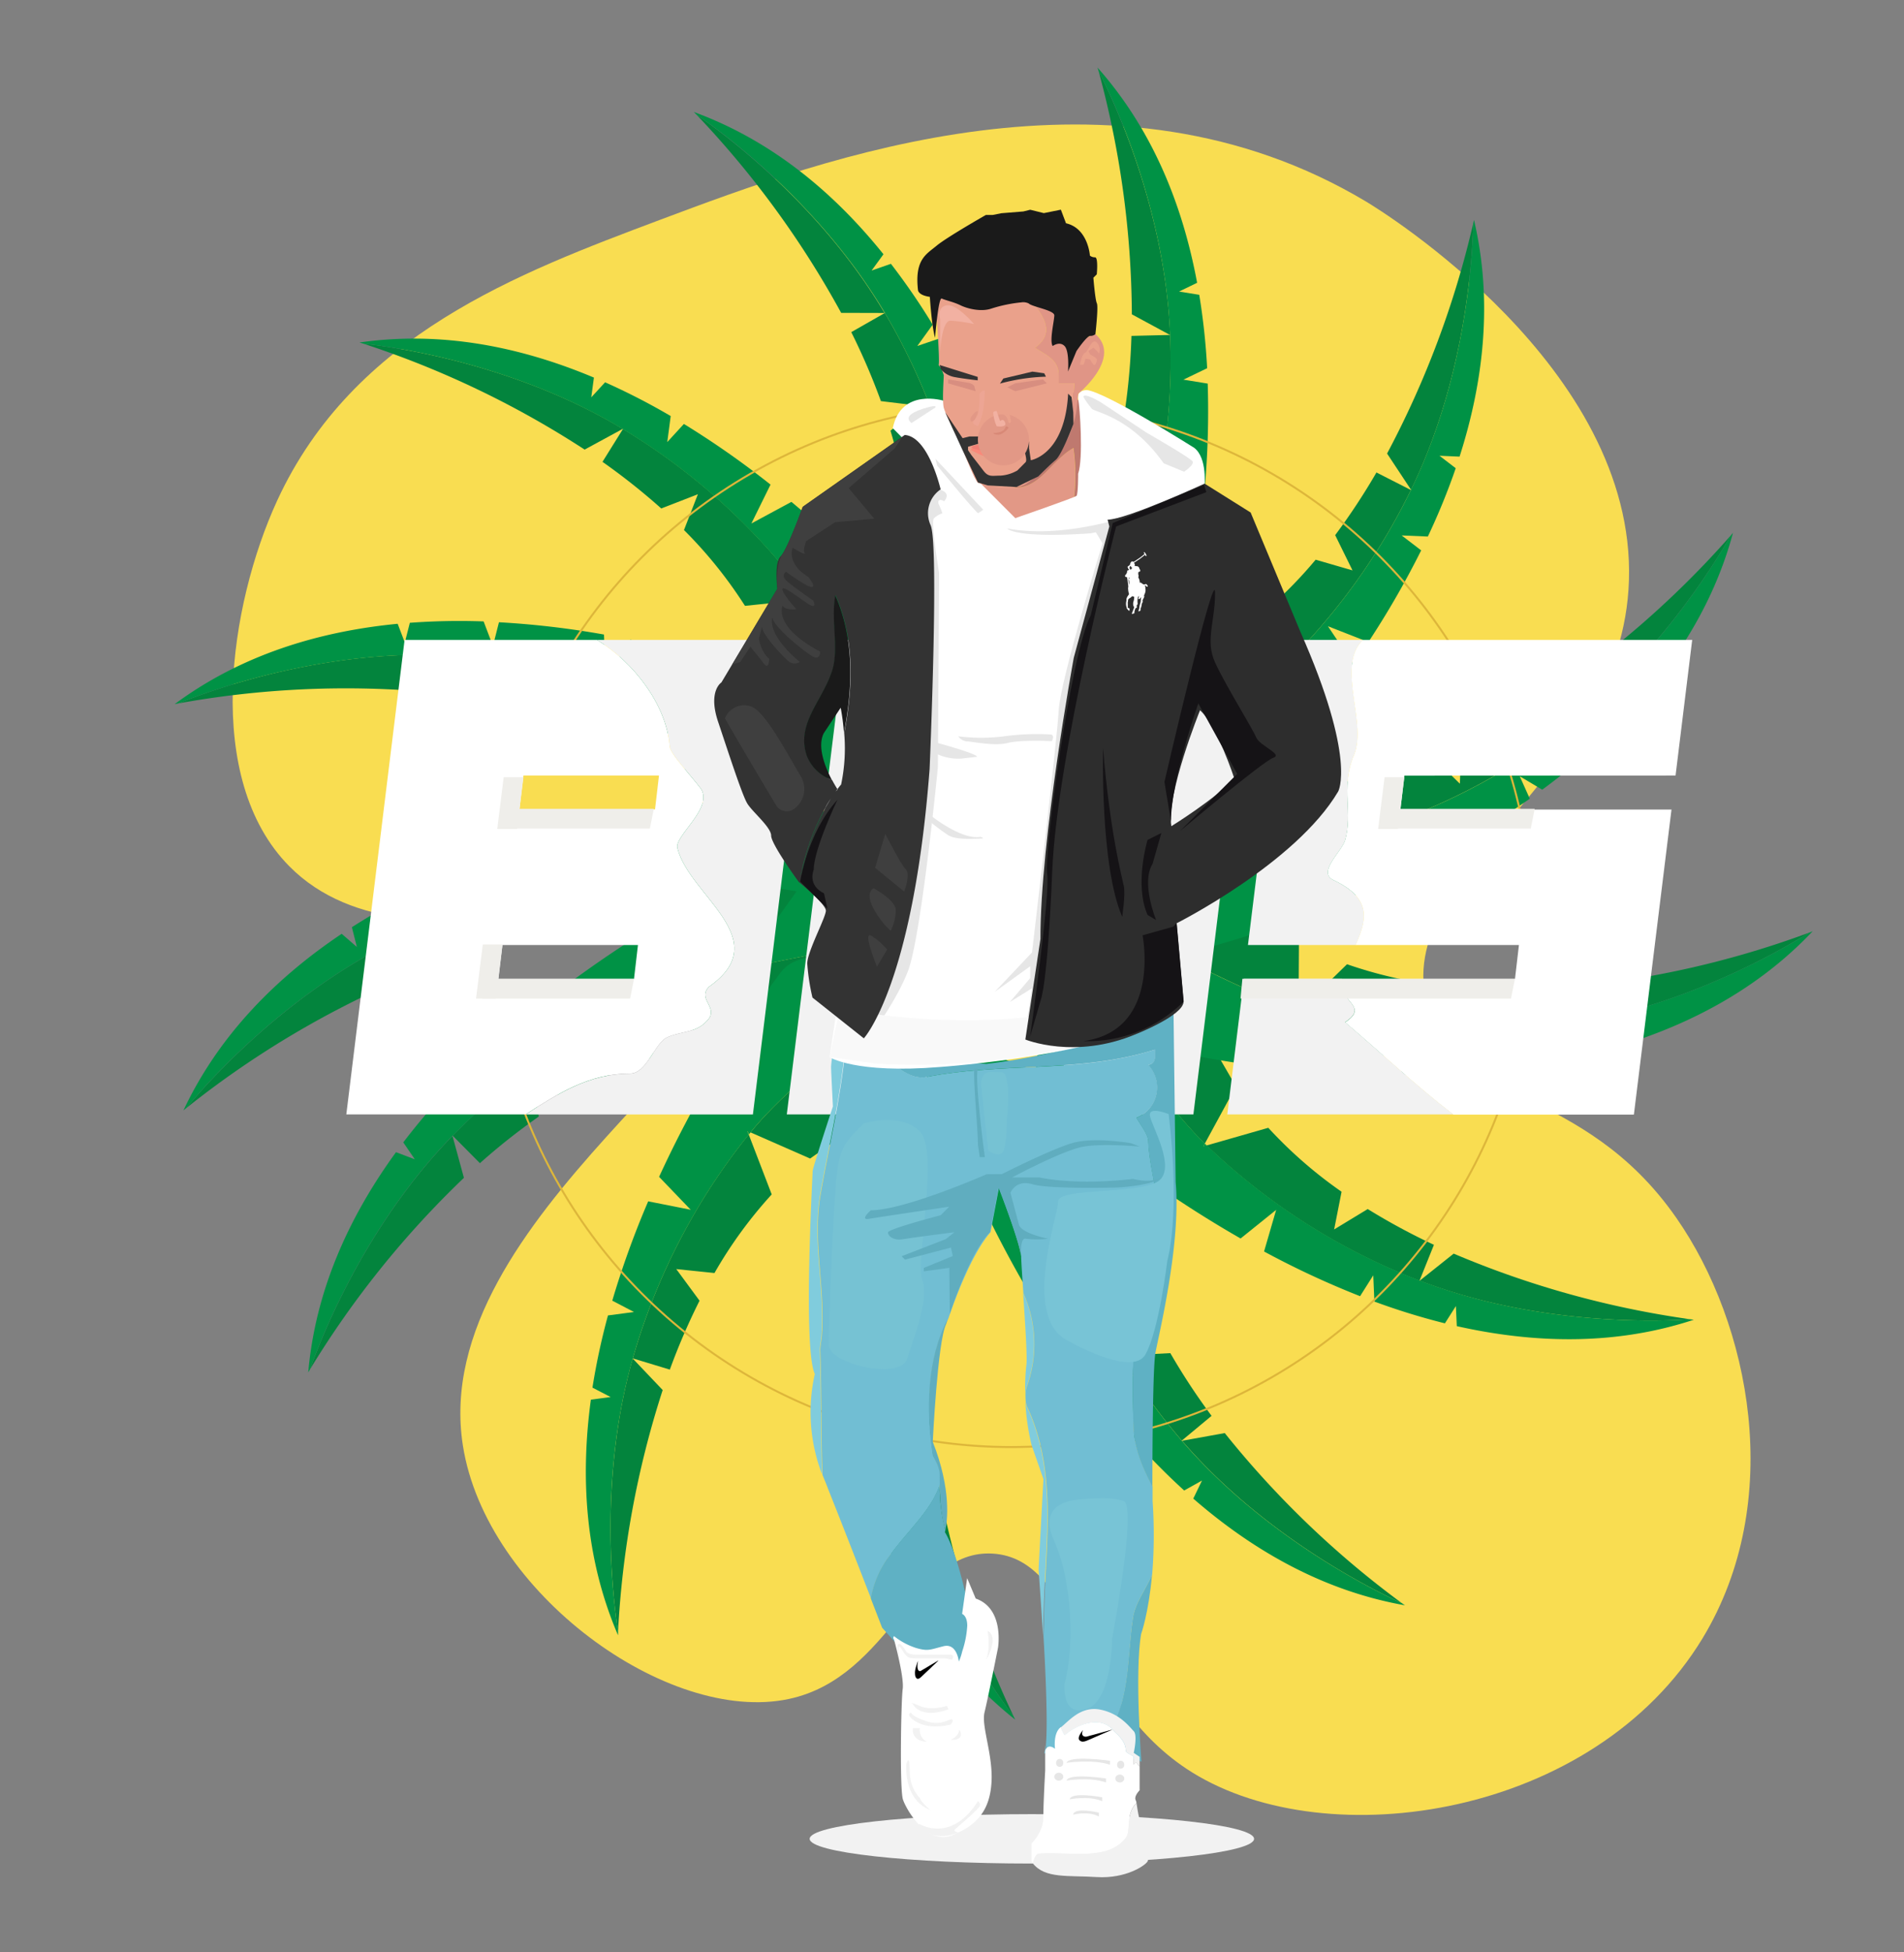 <svg xmlns="http://www.w3.org/2000/svg" viewBox="0 0 482 494"><rect x="0" y="0" width="482" height="494" fill="#808080" stroke="none"/><defs><style>.cls-1{fill:#f9dd51;}.cls-2{fill:#03843d;}.cls-3{fill:#009245;}.cls-4{fill:none;stroke:#ddb63a;stroke-miterlimit:10;stroke-width:0.5px;}.cls-5{fill:#f2f2f2;}.cls-6{fill:#fff;}.cls-7{fill:#efeeea;}.cls-8{fill:#71bed3;}.cls-9{fill:#80ccdd;}.cls-10{fill:#5fb1c4;}.cls-11{fill:#60adbf;}.cls-12{fill:#78c4d6;}.cls-13{fill:#76c2d3;}.cls-14{fill:#e6e6e6;}.cls-15{fill:#e29886;}.cls-16{fill:#bf796f;}.cls-17{fill:#f9f9f9;}.cls-18{fill:#333;}.cls-19{fill:#1a1a1a;}.cls-20{fill:#2d2d2d;}.cls-21{fill:#3f3f3f;}.cls-22{fill:#151316;}.cls-23{fill:#eaa18b;}.cls-24{fill:#e09586;}.cls-25{fill:#f9897a;}.cls-26{fill:#ef8075;}.cls-27{fill:#f2b1a2;}.cls-28{fill:#eda594;}.cls-29{fill:#d88977;}.cls-30{fill:#d88e80;}</style></defs><title>myself</title><g id="yellow"><path class="cls-1" d="M70.16,126.69c19.37-42,61-57.58,97.11-71.13C208.79,40,281.71,12.68,345.81,51c3.93,2.35,68.26,41.9,66.56,95.87-1.6,50.9-60.61,73.07-51,107.85,6.95,25.06,39.14,19.21,63,53.47C443.06,335,452.06,379.8,431,414.58c-27.43,45.2-94.7,55.34-129.2,33.93-28.69-17.81-29.28-54.09-50.49-55.37-20.19-1.23-25.58,31.26-51.64,36.79-30.58,6.49-76.62-26.9-82.48-64.08C108,307.78,199.8,259.27,186.64,235.36c-11.5-20.87-81.47,16.12-113.4-16.15C51.34,197.09,58,153.14,70.16,126.69Z"/></g><g id="struiken"><path class="cls-2" d="M167.29,251.45l-2.07,16.12A112.14,112.14,0,0,0,143,278.2l-8-5.49,1.38,9.85a162.68,162.68,0,0,0-14.89,11.78l-6.9-6.95A161.66,161.66,0,0,1,167.29,251.45Z"/><path class="cls-2" d="M117.44,298.05A238.17,238.17,0,0,0,78.49,346.5c2.76-7.8,13.84-36.26,36.06-59.06Z"/><path class="cls-2" d="M199.24,261.65l-21.16,2.54-10.16-13c9.91-4.17,24.13-7,36.77-9.44Z"/><path class="cls-3" d="M78.49,346.5l-.46.8c1.83-20.92,10.45-39.57,22.22-55.74l4.76,1.8-2.92-4.28a172.23,172.23,0,0,1,12.12-14.21l6.21,2.35-3.5-5.15a225,225,0,0,1,20-17.84l8.47,7-3.09-11.13a285.1,285.1,0,0,1,52-31.1c8-3,15,5.9,15,5.9l-4.61,16.87c-12.64,2.44-26.86,5.27-36.77,9.44l-.51-.65-.12.91a161.66,161.66,0,0,0-52.69,35.94l-.09-.08,0,.13C92.33,310.24,81.25,338.7,78.49,346.5Z"/><path class="cls-3" d="M114.51,287.31l.09.08,0,.05Z"/><path class="cls-3" d="M167.92,251.19l-.63.26.12-.91Z"/><path class="cls-2" d="M189.54,287.08l5.82,15.17a111.32,111.32,0,0,0-14.49,19.89l-9.67-1,5.89,8a164.32,164.32,0,0,0-7.52,17.44l-9.37-2.84A161.43,161.43,0,0,1,189.54,287.08Z"/><path class="cls-2" d="M167.76,351.75a237.93,237.93,0,0,0-11.3,61.13c-1.27-8.17-5-38.49,3.72-69.1Z"/><path class="cls-2" d="M222.5,280.9l-17.42,12.27L190,286.55c6.74-8.37,17.92-17.61,27.88-25.75Z"/><path class="cls-3" d="M156.46,412.88c0,.6,0,.93,0,.93-8.31-19.29-9.57-39.8-6.88-59.62l5-.67-4.6-2.38a171.42,171.42,0,0,1,3.93-18.27l6.58-.87L155,329.13A226.32,226.32,0,0,1,164.09,304l10.76,2.13-8-8.33a285.14,285.14,0,0,1,31.05-52.07c5.64-6.4,16-1.93,16-1.93l3.94,17.05c-10,8.14-21.14,17.38-27.88,25.75l-.76-.33.33.86a161.43,161.43,0,0,0-29.34,56.64l-.11,0,.09.09C151.44,374.39,155.19,404.71,156.46,412.88Z"/><path class="cls-3" d="M160.09,343.69l.11,0,0,.06Z"/><path class="cls-3" d="M190,286.55l-.43.53-.33-.86Z"/><path class="cls-2" d="M268,308.9l15.87,3.47a112.43,112.43,0,0,0,8.65,23.05l-6.18,7.5,9.93-.51a164,164,0,0,0,10.44,15.87l-7.53,6.26A161.64,161.64,0,0,1,268,308.9Z"/><path class="cls-2" d="M310.05,362.64a238.19,238.19,0,0,0,44.85,43.05c-7.52-3.43-34.9-17-55.66-41.1Z"/><path class="cls-2" d="M281,278l.68,21.3-13.84,9c-3.29-10.24-4.86-24.66-6.18-37.46Z"/><path class="cls-3" d="M354.9,405.69l.76.53c-20.68-3.66-38.5-13.88-53.58-27l2.21-4.57-4.51,2.52a167.89,167.89,0,0,1-13.1-13.32l2.89-6-5.44,3a221,221,0,0,1-16-21.45l7.68-7.82-11.35,2.1A285.21,285.21,0,0,1,238,279.15c-2.24-8.24,7.2-14.44,7.2-14.44l16.4,6.08c1.32,12.8,2.89,27.22,6.18,37.46l-.7.45.9.2a161.64,161.64,0,0,0,31.18,55.64l-.09.07.14,0C320,388.73,347.38,402.26,354.9,405.69Z"/><path class="cls-3" d="M299.1,364.61l.09-.07.05,0Z"/><path class="cls-3" d="M267.81,308.25c.07.21.13.43.2.65l-.9-.2Z"/><path class="cls-2" d="M305.45,289.86l15.62-4.47a111.86,111.86,0,0,0,18.55,16.18l-1.88,9.54,8.5-5.16A165.26,165.26,0,0,0,363,315l-3.65,9.08A161.66,161.66,0,0,1,305.45,289.86Z"/><path class="cls-2" d="M368,317.23a237.4,237.4,0,0,0,59.9,16.61c-8.24.56-38.77,1.63-68.5-9.76Z"/><path class="cls-2" d="M302.19,256.48l10.69,18.43L305,289.39c-7.75-7.46-16-19.4-23.21-30Z"/><path class="cls-3" d="M427.86,333.84l.93.12c-19.94,6.58-40.48,6-60,1.62l-.23-5.08-2.78,4.37a171.53,171.53,0,0,1-17.85-5.51l-.29-6.64L344.31,328A222.05,222.05,0,0,1,320,316.69l3.06-10.53-9,7.24A285.19,285.19,0,0,1,265,277.9c-5.89-6.19-.52-16.12-.52-16.12l17.33-2.43c7.23,10.64,15.46,22.58,23.21,30l-.4.72.88-.25a161.66,161.66,0,0,0,53.85,34.19l0,.11.1-.08C389.09,335.47,419.62,334.4,427.86,333.84Z"/><path class="cls-3" d="M359.26,324.16l0-.11.06,0Z"/><path class="cls-3" d="M305,289.39l.48.47-.88.25Z"/><path class="cls-2" d="M329.38,255.34,341,244a111.66,111.66,0,0,0,24,5.44l2.88,9.29,5-8.58a162.59,162.59,0,0,0,19,0l1.09,9.73A161.4,161.4,0,0,1,329.38,255.34Z"/><path class="cls-2" d="M397.39,249.78A237.52,237.52,0,0,0,458,236c-7,4.4-33.36,19.83-64.93,23.9Z"/><path class="cls-2" d="M310.67,227.51l18.16,11.15-.1,16.49c-10.36-2.88-23.27-9.49-34.69-15.43Z"/><path class="cls-3" d="M458,236l.87-.34c-14.43,15.26-32.77,24.53-52,29.9l-2.6-4.37-.38,5.17A171.34,171.34,0,0,1,385.53,270l-3.41-5.7-.45,6.21A223.08,223.08,0,0,1,354.94,272l-2.3-10.72L348.15,272a285,285,0,0,1-60.1-7.93c-8.11-2.65-8.1-13.95-8.1-13.95L294,239.72c11.42,5.94,24.33,12.55,34.69,15.43V256l.66-.64A161.4,161.4,0,0,0,393,259.89l0,.12.05-.13C424.64,255.81,451,240.38,458,236Z"/><path class="cls-3" d="M393,260l0-.12h.07Z"/><path class="cls-3" d="M328.73,255.15l.65.19-.66.64Z"/><path class="cls-2" d="M334.07,213.6l4.85-15.5a112.63,112.63,0,0,0,23.72-6.59l6.93,6.81.36-9.94a162.8,162.8,0,0,0,16.73-9l5.57,8A161.22,161.22,0,0,1,334.07,213.6Z"/><path class="cls-2" d="M391.29,176.44a237.72,237.72,0,0,0,46.82-40.9c-4.07,7.19-20,33.28-45.82,51.84Z"/><path class="cls-2" d="M304.39,198l21.28,1.19,7.73,14.58c-10.48,2.37-25,2.68-37.85,2.87Z"/><path class="cls-3" d="M438.11,135.54l.6-.71c-5.46,20.27-17.21,37.13-31.62,51l-4.37-2.6,2.12,4.72a170.85,170.85,0,0,1-14.42,11.88l-5.7-3.4,2.55,5.68a224.8,224.8,0,0,1-22.78,14.07l-7.11-8.35,1.1,11.5a285.56,285.56,0,0,1-56.67,21.53c-8.41,1.51-13.75-8.44-13.75-8.44l7.49-15.8c12.87-.19,27.37-.5,37.85-2.87l.39.73.28-.88a161.22,161.22,0,0,0,58.16-26.18l.07.1v-.14C418.15,168.82,434,142.73,438.11,135.54Z"/><path class="cls-3" d="M392.3,187.52l-.07-.1.06,0Z"/><path class="cls-3" d="M333.4,213.75l.67-.15-.28.88Z"/><path class="cls-2" d="M318.39,174.63l-3.08-15.94a112.43,112.43,0,0,0,17.75-17.06l9.33,2.71L338,135.42a166,166,0,0,0,10.45-15.86l8.72,4.44A161.29,161.29,0,0,1,318.39,174.63Z"/><path class="cls-2" d="M351.14,114.77a238,238,0,0,0,21.8-58.21c-.17,8.26-1.78,38.76-15.74,67.37Z"/><path class="cls-2" d="M284.85,175l19.3-9,13.73,9.16c-8.11,7.07-20.72,14.21-32,20.49Z"/><path class="cls-3" d="M372.94,56.56l.2-.91c4.81,20.44,2.46,40.85-3.65,59.9l-5.08-.22,4.11,3.15a168.75,168.75,0,0,1-7.06,17.29l-6.63-.28,4.94,3.78a223.55,223.55,0,0,1-13.37,23.2l-10.23-4,6.43,9.59a285.45,285.45,0,0,1-39.67,45.84c-6.69,5.32-16.11-.9-16.11-.9l-.9-17.46c11.24-6.28,23.85-13.42,32-20.49l.69.46-.18-.91A161.29,161.29,0,0,0,357.17,124l.11,0-.08-.12C371.16,95.32,372.77,64.82,372.94,56.56Z"/><path class="cls-3" d="M357.28,124.05l-.11,0,0-.07Z"/><path class="cls-3" d="M317.88,175.08l.51-.45.18.91Z"/><path class="cls-2" d="M286.1,147.77l-10.28-12.58a111.75,111.75,0,0,0,7.54-23.43l9.5-2.05-8.1-5.77A163.22,163.22,0,0,0,286.43,85l9.79-.24A161.36,161.36,0,0,1,286.1,147.77Z"/><path class="cls-2" d="M286.53,79.54A238.4,238.4,0,0,0,278.11,18c3.76,7.35,16.82,35,18.11,66.78Z"/><path class="cls-2" d="M256.74,164l12.69-17.11,16.43,1.55c-3.78,10.06-11.5,22.34-18.41,33.19Z"/><path class="cls-3" d="M278.11,18c-.17-.58-.27-.9-.27-.9,13.93,15.72,21.56,34.8,25.21,54.46l-4.57,2.22,5.11.82a169.78,169.78,0,0,1,2,18.58l-6,2.89,6.14,1a222.31,222.31,0,0,1-.77,26.76l-10.88,1.36,10.21,5.4a285.3,285.3,0,0,1-13.18,59.17c-3.35,7.86-14.6,6.85-14.6,6.85l-9.08-15c6.91-10.85,14.63-23.13,18.41-33.19l.83.07-.59-.71a161.36,161.36,0,0,0,10.12-63h.12l-.12-.06C294.93,52.92,281.87,25.3,278.11,18Z"/><path class="cls-3" d="M296.34,84.79h-.12v-.06Z"/><path class="cls-3" d="M285.86,148.41c.08-.22.17-.43.24-.64l.59.71Z"/><path class="cls-2" d="M244.94,139.44l-15-6.19A112,112,0,0,0,225.43,109l7.4-6.31L223,101.5a165.1,165.1,0,0,0-7.5-17.45L224,79.2A161.53,161.53,0,0,1,244.94,139.44Z"/><path class="cls-2" d="M212.94,79.17A238,238,0,0,0,176.3,29c6.81,4.69,31.41,22.8,47.63,50.2Z"/><path class="cls-2" d="M226.77,167.63l3.06-21.09L245,140.11c1.45,10.66.48,25.13-.46,38Z"/><path class="cls-3" d="M176.3,29l-.65-.66c19.72,7.22,35.48,20.4,48,36l-3,4.12,4.89-1.7a170.79,170.79,0,0,1,10.57,15.4l-3.89,5.39,5.88-2a223.07,223.07,0,0,1,12,23.93l-8.93,6.36,11.54-.09A285.19,285.19,0,0,1,269.26,174c.77,8.5-9.61,13-9.61,13l-15.09-8.86c.94-12.83,1.91-27.3.46-38l.77-.32-.85-.35A161.53,161.53,0,0,0,224,79.2l.1-.06h-.13C207.71,51.75,183.11,33.64,176.3,29Z"/><path class="cls-3" d="M224.06,79.14l-.1.06,0,0Z"/><path class="cls-3" d="M245,140.11c0-.22-.05-.45-.08-.67l.85.35Z"/><path class="cls-2" d="M204.74,151.64l-16.15,1.67a112.07,112.07,0,0,0-15.44-19.18l3.52-9.06-9.27,3.6a164.08,164.08,0,0,0-14.88-11.8l5.18-8.31A161.4,161.4,0,0,1,204.74,151.64Z"/><path class="cls-2" d="M148,113.77A237.66,237.66,0,0,0,91.91,86.94c8.21.9,38.46,5.17,65.74,21.59Z"/><path class="cls-2" d="M202.13,185.08l-7.31-20,10.32-12.87c6.33,8.69,12.34,21.89,17.61,33.63Z"/><path class="cls-3" d="M91.91,86.94,91,86.67c20.78-3,40.91,1.12,59.35,8.88l-.67,5,3.5-3.81a168.75,168.75,0,0,1,16.61,8.54l-.87,6.59,4.21-4.59a223.06,223.06,0,0,1,21.93,15.35l-4.85,9.84L200.35,127a285.89,285.89,0,0,1,42.19,43.54c4.71,7.12-2.31,16-2.31,16l-17.48-.64c-5.27-11.74-11.28-24.94-17.61-33.63l.52-.65-.92.1a161.4,161.4,0,0,0-47-43.08l.06-.1-.11.07C130.37,92.11,100.12,87.84,91.91,86.94Z"/><path class="cls-3" d="M157.76,108.46l-.06.1,0,0Z"/><path class="cls-3" d="M205.14,152.19c-.13-.18-.26-.37-.4-.55l.92-.1Z"/><path class="cls-2" d="M175.15,181.45l-13.43,9.13A112.24,112.24,0,0,0,139,181l-1.21-9.64-6.45,7.56a163.09,163.09,0,0,0-18.7-3.32l.62-9.78A161.48,161.48,0,0,1,175.15,181.45Z"/><path class="cls-2" d="M107.22,175a237.9,237.9,0,0,0-62.09,3c7.65-3.1,36.31-13.69,68.11-12.18Z"/><path class="cls-2" d="M188.71,212.12,172.78,198l3-16.23c9.7,4.65,21.25,13.42,31.46,21.26Z"/><path class="cls-3" d="M45.13,178l-.92.19c16.88-12.5,36.55-18.42,56.46-20.34l1.81,4.75,1.27-5a171.5,171.5,0,0,1,18.68-.35l2.36,6.21,1.52-6a221.87,221.87,0,0,1,26.59,3.11l.4,11,6.28-9.69a285.64,285.64,0,0,1,57.78,18.31c7.53,4,5.55,15.15,5.55,15.15L207.22,203c-10.21-7.84-21.76-16.61-31.46-21.26l.15-.81-.76.52a161.48,161.48,0,0,0-61.85-15.61v-.11l-.07.11C81.44,164.33,52.78,174.92,45.13,178Z"/><path class="cls-3" d="M113.31,165.73v.11h-.06Z"/><path class="cls-3" d="M175.76,181.74l-.61-.29.76-.52Z"/><path class="cls-2" d="M163.24,221.72l-7.48,14.42a111.76,111.76,0,0,0-24.51,2.35l-5.64-7.92-2.09,9.72a162.07,162.07,0,0,0-18,5.94l-4.08-8.9A161.61,161.61,0,0,1,163.24,221.72Z"/><path class="cls-2" d="M100.4,248.31A237.56,237.56,0,0,0,47.16,280.4c5.27-6.37,25.47-29.28,54.18-43Z"/><path class="cls-2" d="M189.73,242.29,169,237.4l-5.07-15.7c10.74-.51,25.07,1.72,37.77,3.78Z"/><path class="cls-3" d="M47.16,280.4l-.72.59c8.93-19,23.44-33.55,40.06-44.69l3.84,3.33-1.26-5a169.54,169.54,0,0,1,16.27-9.17l5,4.34-1.52-6a222.11,222.11,0,0,1,24.89-9.87l5.54,9.46.93-11.51a285.21,285.21,0,0,1,59.56-11.3c8.54,0,12.07,10.71,12.07,10.71l-10.15,14.25c-12.7-2.06-27-4.29-37.77-3.78l-.25-.79-.43.81a161.61,161.61,0,0,0-61.84,15.61l-.05-.1v.13C72.63,251.12,52.43,274,47.16,280.4Z"/><path class="cls-3" d="M101.35,237.23l.05.1-.06,0Z"/><path class="cls-3" d="M163.92,221.7l-.68,0,.43-.81Z"/><path class="cls-2" d="M226,307.89l12.32,10.58a112.68,112.68,0,0,0-3.32,24.4l-9,3.67,9,4.26a162.62,162.62,0,0,0,1.66,18.92l-9.6,1.94A161.46,161.46,0,0,1,226,307.89Z"/><path class="cls-2" d="M237.53,375.15a238,238,0,0,0,19.06,59.17c-5-6.59-22.68-31.5-29.5-62.59Z"/><path class="cls-2" d="M252.11,286.8l-9.51,19.08-16.45,1.34c2-10.57,7.42-24,12.33-35.9Z"/><path class="cls-3" d="M256.59,434.32c.26.54.41.83.41.83-16.46-13-27.3-30.49-34.34-49.21l4.12-3-5.18.09a172.7,172.7,0,0,1-5.21-17.94l5.38-3.9-6.22.1a222,222,0,0,1-3.92-26.48l10.47-3.24-11-3.54a285.43,285.43,0,0,1,2.63-60.56c1.93-8.32,13.19-9.3,13.19-9.3l11.55,13.14c-4.91,11.89-10.37,25.33-12.33,35.9l-.83.07.7.6a161.46,161.46,0,0,0,1,63.77l-.11,0,.13,0C233.91,402.82,251.59,427.73,256.59,434.32Z"/><path class="cls-3" d="M227,371.69l.11,0,0,.07Z"/><path class="cls-3" d="M226.15,307.22c0,.22-.09.45-.13.67l-.7-.6Z"/><circle class="cls-4" cx="256.01" cy="234.18" r="132"/></g><g id="letters"><path class="cls-5" d="M205.35,161.93H151.1c9.35,5.61,17.62,16.49,18.41,26.75,0,2,5,7,8,11,3,5-7,12-6,15,3,12,25,23,8,35-3,3,2,5,0,8-3,4-7,3-11,5-3,2-5,9-9,9-10.45,0-18.34,5.12-26.45,10.34H190.6Z"/><path class="cls-6" d="M168.51,262.68c4-2,8-1,11-5,2-3-3-5,0-8,17-12-5-23-8-35-1-3,9-10,6-15-3-4-8-9-8-11-.79-10.26-9.06-21.14-18.41-26.75H102.42L87.67,282h45.39c8.11-5.22,16-10.34,26.45-10.34C163.51,271.68,165.51,264.68,168.51,262.68Zm-36-66.43h34.31l-1,8.57H131.5Zm-5.32,42.89h34.31l-1,8.57H126.18Z"/><path class="cls-5" d="M213.93,161.93H316.87L302.11,282H267.8L271,256.29H236.66L233.49,282H199.18ZM244,196.25,240.87,222h34.31l3.17-25.73Z"/><path class="cls-5" d="M337.51,222.68c-4-2,2-7,3-10,2-7-1-13,2-21,4.08-8.14-4.46-22.92,2.51-29.75H325.44l-9.52,77.21h27.26C345.94,233,347.56,227.37,337.51,222.68Z"/><path class="cls-6" d="M424.17,196.25l4.21-34.32H345c-7,6.83,1.57,21.61-2.51,29.75-3,8,0,14-2,21-1,3-7,8-3,10,10.05,4.69,8.43,10.28,5.67,16.46h41.36l-1,8.57H339.74c-.09.33-.16.65-.23,1,0,5,7,6,1,10,9.16,7.76,17.83,16,27.4,23.34h45.71l9.52-77.2H354.52l1-8.57Z"/><path class="cls-5" d="M339.51,248.68c.07-.32.14-.64.23-1H314.89L310.69,282h57.22c-9.57-7.34-18.24-15.58-27.4-23.34C346.51,254.68,339.51,253.68,339.51,248.68Z"/><polygon class="cls-7" points="120.51 252.68 125.51 252.68 127.22 238.99 122.22 238.99 120.51 252.68"/><polygon class="cls-7" points="127.51 196.68 125.88 209.76 130.88 209.76 132.51 196.68 127.51 196.68"/><polyline class="cls-7" points="123.51 247.68 160.51 247.68 159.51 252.68 122.04 252.68 123.51 247.68"/><polyline class="cls-7" points="129.51 204.68 165.51 204.68 164.51 209.68 128.04 209.68 129.51 204.68"/><polygon class="cls-7" points="350.51 196.68 348.88 209.76 353.88 209.76 355.51 196.68 350.51 196.68"/><polyline class="cls-7" points="352.51 204.68 388.51 204.68 387.51 209.68 351.04 209.68 352.51 204.68"/><polygon class="cls-7" points="314.51 247.68 314.04 252.68 382.51 252.68 383.51 247.68 314.51 247.68"/></g><g id="men"><ellipse class="cls-5" cx="261.22" cy="465.32" rx="56.25" ry="6.25"/><path class="cls-8" d="M247.86,269.46l-1.2.14Z"/><path class="cls-8" d="M248.9,269.33l-.46.06Z"/><path class="cls-8" d="M249.63,269.24l-.4.05Z"/><path class="cls-8" d="M264.35,443.69h.57c-.09-.72-.18-1.43-.25-2.14A14.17,14.17,0,0,1,264.35,443.69Z"/><path class="cls-8" d="M245.64,269.73l-1.37.16Z"/><path class="cls-8" d="M249.63,269.24l-.4.05Z"/><path class="cls-8" d="M249.7,269.23h0Z"/><path class="cls-9" d="M259,327.18c.49,7.22,1.1,16.32.83,18.22a52.57,52.57,0,0,0-.29,7.49,6.9,6.9,0,0,1,.31-1.88A31.52,31.52,0,0,0,259,327.18Z"/><path class="cls-9" d="M259.82,355.75a6.24,6.24,0,0,1-.26-1.18,60.37,60.37,0,0,0,1.58,11.09l3,8.62-1.23,22.85s.59,7.68,1.12,16.85q.1-3.48.2-6.93C264.65,390.23,267.62,372.11,259.82,355.75Z"/><path class="cls-8" d="M241.18,270.27l-1.37.16Z"/><path class="cls-10" d="M281.58,436.75c-2.08,3.56-5.58,5.7-9.62,7.06,6.42.19,14.89.69,17,2,0,0-1.78-22.42-.08-32.34,0,0,1.88-5.13,2.76-15-1.74,4.07-4.52,7.42-4.93,11.56C285.41,419.07,285.87,429,281.58,436.75Z"/><path class="cls-8" d="M291.78,379.82v-3.67c-2.51-4.73-4.55-9.57-4.79-14.86-.46-14.66-.5-29.32,5.07-43.56,3.86-8.63-.91-19-1.36-28.88,0-1.73-1.74-3.88-3-6a8.26,8.26,0,0,0,3-13.38c2.15-.43,1.72-2.16,1.71-3.88-18.95,6.08-38.36,3.11-58.19,7-3.79.43-7.18-2.44-10.15-5.38l-10.15-.79c-1.28,12.42-4.24,24.42-6.35,36.85-1.7,11.64,1.35,22.85.51,34.49,0,.86-.42,2.59-.42,3.88.37,10.66.2,21.05.56,31.6.47,1.15,1,2.4,1.49,3.73,3.4,8.52,7.9,20.09,10.79,27.53a24.7,24.7,0,0,1,5-11.16c4.36-6.07,10.29-11.09,12.47-17.71,0-1,0-2,0-3v.43c0-1.72-1.3-3.88-1.73-4.74-1.76-11.39-1.58-24.45,3.87-34.75,1.44-4.24,5.75-16.14,10.64-21.76l2.13-11.22s5.64,14.65,5.65,17.66c0,1.12.25,4.71.53,8.94a31.52,31.52,0,0,1,.85,23.83,6.9,6.9,0,0,0-.31,1.88q0,.81.06,1.68a6.24,6.24,0,0,0,.26,1.18c7.8,16.36,4.83,34.48,4.44,51.3q-.09,3.45-.2,6.93c.59,10.13,1.09,22.1.61,27.58.07.71.16,1.42.25,2.14,1.13,0,3.83,0,7,.11,4-1.36,7.54-3.5,9.62-7.06,4.29-7.77,3.83-17.68,5.1-26.74.41-4.14,3.19-7.49,4.93-11.56A124.54,124.54,0,0,0,291.78,379.82Z"/><path class="cls-10" d="M220.45,404.51l2.86,7.38,3.46,3.87s21.59,15.9,18.95-6.51c0,0-.35-1.83-.94-4.45-1.17-5.15-3.29-13.39-5.58-17.09,0,0,.05-.19.13-.54a41.77,41.77,0,0,1-1.44-11.53c-2.18,6.62-8.11,11.64-12.47,17.71A24.7,24.7,0,0,0,220.45,404.51Z"/><path class="cls-10" d="M297.62,299.18l-.54-43.12s-19.35,9.78-47.38,13.17h-.07l-.4.05-.33,0-.46.06-.58.07-1.2.14-1,.13-1.37.16-2.37.29h-.05l-.67.08-1.37.16-.2,0h0l-.57.07-.87.1-.47.06-.22,0-.21,0h0l.21,0,.22,0,.47-.06.87-.1.57-.07h0l.2,0,1.37-.16.67-.08h.05l2.37-.29,1.37-.16,1-.13,1.2-.14.58-.07.46-.06.33,0,.4-.05h.07l-25.68-2c3,2.94,6.36,5.81,10.15,5.38,19.83-3.93,39.24-1,58.19-7,0,1.72.44,3.45-1.71,3.88a8.26,8.26,0,0,1-3,13.38c1.3,2.15,3,4.3,3,6,.45,9.91,5.22,20.25,1.36,28.88-5.57,14.24-5.53,28.9-5.07,43.56.24,5.29,2.28,10.13,4.79,14.86,0-8.69.1-30.08.77-33.85C293.4,337.56,299,314.69,297.62,299.18Z"/><path class="cls-11" d="M237.87,373.05v-.43c0,4.76,0,9.89,1.46,14.55.44-2.07,1.62-10.14-3.2-22.31,0,0,1.23-25.44,3.37-29.76,0,0,.18-.57.51-1.54-5.45,10.3-5.63,23.36-3.87,34.75C236.57,369.17,237.87,371.33,237.87,373.05Z"/><path class="cls-8" d="M239.61,270.46h0Z"/><path class="cls-8" d="M241.18,270.27l-1.37.16Z"/><path class="cls-8" d="M239,270.53l-.87.1Z"/><path class="cls-8" d="M237.26,270.74Z"/><path class="cls-8" d="M237.69,270.69l-.22,0Z"/><path class="cls-9" d="M208.12,373.12l0,.13c-.36-10.55-.19-20.94-.56-31.6,0-1.29.43-3,.42-3.88.84-11.64-2.21-22.85-.51-34.49,2.11-12.43,5.07-24.43,6.35-36.85l-3-.24s-.43,3-.43,3.88.46,9.92.46,9.92-5.14,15.53-5.13,16.39-2.48,44.85.55,51.31A44,44,0,0,0,208.12,373.12Z"/><path class="cls-8" d="M245.64,269.73l-1.37.16Z"/><path class="cls-8" d="M241.9,270.18h0Z"/><path class="cls-8" d="M239,270.53l-.87.1Z"/><path class="cls-12" d="M295.85,281.93s-5.18-2.14-4.74.45,6.77,13.21,2.12,16.52-25.36,1.64-25.35,5.09-9,28.48,1.81,34.92c0,0,16.84,9.88,20.28,3.83S295.51,319,295.51,319,298.93,307.8,295.85,281.93Z"/><path class="cls-12" d="M273.67,379.43s-11.64,0-6.87,10.36S272,417.38,269.48,426c0,0-.84,8.63,5.62,6.46s6.42-17.7,6.42-17.7,6.39-33.64,2.93-34.93S273.67,379.43,273.67,379.43Z"/><path class="cls-11" d="M246.67,270.41c-.42,1.73.9,15.52.91,19.4l.44,3h1.29s-2.63-19.4-1.78-22.42Z"/><path class="cls-13" d="M218.68,284.28c-4.3,4.32-6,5.62-6.86,13s-2.07,38.38-2,43.12,18.13,9,19.84,3.4,5.57-14.67,3.83-19.84,4.23-32.35-.53-37.51S218.68,284.28,218.68,284.28Z"/><path class="cls-11" d="M249.76,297.14s-20.68,9.1-29.3,9.12c0,0-3,2.6-.43,2.16s20.26-3.07,20.26-3.07l-2.15,2.16s-13.36,3.49-13.35,4.35,1.29,2.15,3.88,1.71,12.93-1.75,12.93-1.75l-2.15,1.73-11.2,4.34.86.86,11.64-3.05.43,2.15-7.32,3v.86l6.47-.88.12,11.62s5-15.51,10.2-20.69l2.13-11.22s5.89,14.89,5.77,18.21c0,0-.56-5.72,1.16-5.29a23.39,23.39,0,0,0,5.61,0s-6.47-1.27-7.34-3.43l-2.18-8.18s1.29-3.46,5.6-2.17,21.56.81,21.56.81,9.06-.46,11.21-2.62c0,0-2.15,1.73-7.33.45,0,0-13.36,1.76-23.72-.37h-6.89s12.91-6.93,18.09-7.8,14.22,0,14.22,0l-2.15-.85s-9.49-1.7-15.1,0-17.65,7.81-17.65,7.81Z"/><path class="cls-13" d="M250.55,271.27s-2.58,0-2.14,3.88,1.76,16,1.76,16,3,2.15,3.88,0,.85-7.76.85-7.76,1.26-12.08-1.33-12.07Z"/><path class="cls-5" d="M282,438.08c1,1,3,2.49,3,5,0,.5,1.5,1,2,1.49v2c.79-1.2,1,.14,1.5.48v-2.48l-1.49-1s1-4.49,0-5.49-3.5-4.48-8.49-5.46-8,3-10,4.51l0,0a11.79,11.79,0,0,0,1,2C273,436.11,279,434.1,282,438.08Z"/><path class="cls-6" d="M263.1,469.05c8-.52,17.46,1.95,21.93-4.05,1.38-1.84-.22-5.81,2.67-8.77a2.6,2.6,0,0,0-.2-.71c-.5-1,1-2.49,1-2.49v-6c-.54-.34-.71-1.68-1.5-.48v-2c-.5-.49-2-1-2-1.49,0-2.49-2-4-3-5-3-4-9-2-12.47,1a11.79,11.79,0,0,1-1-2c-2,1.52-1.45,5.47-1.45,5.47-2-1.49-2.49.5-2.49.5v5s-.48,8.48-.47,12-3,6.49-3,6.49V471c.12.17.23.33.35.48C261.84,470.1,262.34,469.05,263.1,469.05Z"/><path class="cls-5" d="M290.51,463.49c-2.13-.85-2.45-5.36-2.81-7.26-2.89,3-1.29,6.93-2.67,8.77-4.47,6-13.95,3.53-21.93,4.05-.76,0-1.26,1.05-1.64,2.47,3.11,3.93,8.92,3,16.12,3.47,7.48.48,12.46-3,12.95-4S290.51,463.49,290.51,463.49Z"/><ellipse class="cls-14" cx="268.27" cy="446.1" rx="0.91" ry="1" transform="translate(-1.1 0.66) rotate(-0.14)"/><ellipse class="cls-14" cx="268.05" cy="449.59" rx="1.14" ry="1" transform="translate(-1.11 0.66) rotate(-0.14)"/><ellipse class="cls-14" cx="283.71" cy="446.56" rx="0.91" ry="1" transform="translate(-1.1 0.7) rotate(-0.14)"/><ellipse class="cls-14" cx="283.49" cy="450.05" rx="1.14" ry="1" transform="translate(-1.11 0.7) rotate(-0.14)"/><path class="cls-14" d="M270,446.09s6.48-1,11,.47v-1S270.52,444.1,270,446.09Z"/><path class="cls-14" d="M270,450.58s5.89-1,10,.47v-1S270.49,448.58,270,450.58Z"/><path class="cls-14" d="M270.79,455.32s4.87-1,8.25.48v-1S271.16,453.32,270.79,455.32Z"/><path class="cls-14" d="M271.66,459.2s3.85-1,6.52.48v-1S272,457.2,271.66,459.2Z"/><path class="cls-6" d="M226.33,414.9s2.61,9.48,2.19,12.5-.8,25.44.07,28,6.06,11.63,12.52,9,9.47-6.49,9.89-13.39-2.62-14.22-1.77-17.68S252.64,417,252.64,417s1.7-9.92-5.64-12.49l-2.17-5.17-1.27,9.06s1.3.43,1.3,3a24.67,24.67,0,0,1-1.27,6.47,14.2,14.2,0,0,1-.86,2.59s-.44-4.75-3.89-3.88-3.88,1.31-6.9.45a17.55,17.55,0,0,1-5.61-3A.6.6,0,0,0,226.33,414.9Z"/><path class="cls-5" d="M232.74,461.53s7.95,5.07,14.82-5.72a1,1,0,0,1,.44,1.29c-.43.86-6.46,6-6.46,6s.66,1.16,2.05.15c0,0-4.36,2.5-8.16.76S232.74,461.53,232.74,461.53Z"/><path class="cls-5" d="M234.59,440.75s-3.88,0-3.46-3.44h1.73A3.4,3.4,0,0,0,234.59,440.75Z"/><path class="cls-5" d="M240.62,440.3s2.16-.86,2.15-2.59a1.49,1.49,0,0,1,.44.86C243.21,439,243.64,440.3,240.62,440.3Z"/><path class="cls-5" d="M250,412.69s.87,4.31-.41,7.33a10.59,10.59,0,0,0,1.71-4.75C251.34,413.11,250,412.69,250,412.69Z"/><path class="cls-5" d="M229.43,446.37s-.84,9.05,6.06,11.62c0,0-2.59-2.15-2.59-3,0,0-2.59-2.15-2.6-6.89S229.43,446.37,229.43,446.37Z"/><path class="cls-5" d="M230.26,434.29s2.6,3.88,10.35,2.13c0,0,.86-.86.43-1.29s-2.58,1.73-6.46.45-3.89-2.15-3.89-2.15S229.83,433.43,230.26,434.29Z"/><path class="cls-5" d="M231.12,431.27s1.73,3.88,9,1.27l-.43-.86s-3.88,1.31-6.9,0S231.12,431.27,231.12,431.27Z"/><path class="cls-5" d="M227.82,420.22s-1-4.89.24-3.17,1.3,2.59,3.46,2.58l7.76,0L241,420s.85-1.3-.44-1.29l-8.62,0s-2.16,0-2.59-.86a7.91,7.91,0,0,0-1.3-1.72S226.27,414.78,227.82,420.22Z"/><g id="B4zZdB.tif"><path d="M274.16,437.85a2.29,2.29,0,0,0-.1.23,1.88,1.88,0,0,0-.12.48.86.86,0,0,0,.18.62.83.83,0,0,0,.39.24,1.33,1.33,0,0,0,.34.05,1.49,1.49,0,0,0,.36-.05l.88-.25.73-.19.95-.26,1.18-.33.86-.23.92-.26.57-.15.22-.06h.06s0,0,0,0l-.31.14-.76.33-1,.42-1,.44-.95.41-.65.28-.87.38-.66.28a5.77,5.77,0,0,1-.79.29l-.36.05a1.16,1.16,0,0,1-.49-.05,1.25,1.25,0,0,1-.44-.27.64.64,0,0,1-.21-.47,1.42,1.42,0,0,1,.06-.46,3.38,3.38,0,0,1,.34-.72,4.17,4.17,0,0,1,.37-.56l.3-.37Z"/></g><g id="B4zZdB.tif-2" data-name="B4zZdB.tif"><path d="M232.39,420.42l-.06.35a4.29,4.29,0,0,0-.08.73,2.31,2.31,0,0,0,.12.93.74.74,0,0,0,.27.37.46.46,0,0,0,.24.08.57.57,0,0,0,.25-.08l.61-.37.51-.29.66-.4.82-.49.6-.35.64-.38.39-.23.16-.09s0,0,0,0l0,.06-.21.2-.53.51-.69.64-.68.66-.66.62-.45.42-.61.58-.46.43a3,3,0,0,1-.55.42,1.25,1.25,0,0,1-.25.09.43.43,0,0,1-.34-.09,1,1,0,0,1-.31-.4,1.88,1.88,0,0,1-.14-.72,3.94,3.94,0,0,1,0-.69,7.38,7.38,0,0,1,.23-1.1c.08-.29.17-.57.26-.84l.21-.57Z"/></g><path class="cls-15" d="M271.72,113.41c-5.59,3-8.59,10.37-15.06,10-3.45-.43-4.76-4.73-4.77-8.18,0-3-4.87-5-9-5.19l-.93,5.21,2.17,6.46L256.68,132l15.13-5.47A50,50,0,0,0,271.72,113.41Z"/><path class="cls-16" d="M274.82,104.33l-3.13-5.15-28,6.54-.77,4.28c4.11.19,9,2.19,9,5.19,0,3.45,1.32,7.75,4.77,8.18,6.47.41,9.47-6.93,15.06-10a50,50,0,0,1,.09,13.11l1.67-.61Z"/><path class="cls-6" d="M238.93,101.42S228.14,98,226,108.35c0,0,11.23,10.75,10.81,15.07,0,0-3.44,1.3-2.55,12.5s-4.1,87.11-4.1,87.11l-11.55,37.54-6.91-4.3L210,267.49s6.48,4.29,28,2.51c0,0,45.26-3.13,57.74-13.94l-30.61,1.81,3.36-38.39,5.48-48.3,7.7-26.75,2.56-11.22,20.67-10s.84-7.33-2.62-9.91c0,0-22.45-14.18-27.19-14.6,0,0-2.59,0-2.15,2.17s1.33,15.08,0,19c0,0,0,5.17-.41,5.6s-15.51,5.65-15.51,5.65L246.73,120.8s-3.46-8.18-3.9-9.9C242.83,110.9,240.67,109.18,238.93,101.42Z"/><path class="cls-14" d="M230.75,107.05l6-3.9s.86-.86-2.15,0S228.59,105.33,230.75,107.05Z"/><path class="cls-14" d="M274.28,100.47a21.86,21.86,0,0,0,2.16,3c.87.86,9.92,2.14,18.14,13.76l5.18,2.14s2.59-1.73,2.15-2.59-11.66-7.3-11.66-7.3l-11.66-7.74S274.27,99.18,274.28,100.47Z"/><path class="cls-14" d="M295.47,127.15s-22.39,10-40.51,6.57c0,0,1.73,2.58,21.13,1.24l4.31-.87a24.76,24.76,0,0,1,.45,9.91l2.56-10.35Z"/><path class="cls-14" d="M237.69,123.84s-4.77.19-3.65,10.66S236,238.57,219.35,258.86c0,0-2.45,3.44.14,4.29,0,0,6.88-8.64,10.31-17.27s7.63-51.76,7.63-51.76l.31-49.15s-2.19-12.93-1.33-13.79a6.22,6.22,0,0,1,2.15-1.3,21,21,0,0,0-.86-2.16c-.44-.86,0-1.72,1.29-.86C239,126.86,241.14,124.7,237.69,123.84Z"/><path class="cls-14" d="M277.29,134.49l1.82,3s-10.69,34.52-11.1,42.28-6.75,61.24-6.75,61.24L251.8,251l9-6.49v3l-5.15,6.05,5.59-3.47-1.7,11.22,1.73.86L275.72,160.4l7.16-23.08-.76-3.67Z"/><path class="cls-14" d="M265.87,185.86a60.54,60.54,0,0,0-11.64.46,46.59,46.59,0,0,1-11.65,0,3,3,0,0,0,2.16,1.29c1.3,0,6.91,1.27,10.35.4s11.21-.46,11.21-.46S267.16,185.86,265.87,185.86Z"/><path class="cls-14" d="M236.12,187.66s11.22,3,11.22,3.85l-3.88.44a12.83,12.83,0,0,1-7.33-1.7Z"/><path class="cls-14" d="M234.87,205.77s8.21,6.88,13.38,6c0,0,1.3.43,0,.43s-6,.45-8.19-.84a54,54,0,0,1-5.62-4.3Z"/><path class="cls-14" d="M237.24,117.81s9.52,11.62,10.38,12.05l1.29-.87-12.1-12.9Z"/><path class="cls-17" d="M219,256.25s26.32,4.68,52.6-.56,27.58-6.53,27.58-6.53l.44,5.17s-27.12,17.31-77.57,14.85L210,267.49l2.55-12.08Z"/><path class="cls-18" d="M203,220.43a133.18,133.18,0,0,1,6-16.05A58.63,58.63,0,0,0,203,220.43Z"/><path class="cls-18" d="M238.12,123.84s-3.05-13.36-9.09-13.77l-25.82,18.17s-3.86,10.79-5.58,12.52-.84,8.19-.84,8.19L182.62,172.7s-3.44,2.16-.84,9.92,6.08,18.52,7.38,20.68,6.05,6,6.06,8.17,6.93,11.63,6.93,11.63.3-1,.8-2.67a58.63,58.63,0,0,1,6-16.05c.92-1.9,2.25-3.29,2.67-4.23l.36-.48c-.2-.3-.73-1.15-1.35-2.32a10.51,10.51,0,0,1-6.36-6.16c-2.6-7.76,3.42-13.38,6-20.28,2.57-6,0-13.37,1.24-20.27,4.83,11,4.48,23,2.2,34.88a44.42,44.42,0,0,1-.78,13s-.36.4-.94,1.18l.08.12a3.33,3.33,0,0,0-.44.36,45.53,45.53,0,0,0-2.67,4.23,133.18,133.18,0,0,0-6,16.05c-.3,1.4-.58,1.14-.8,2.67,0,0,6.91,5.59,6.91,7.31s-4.71,10.36-4.71,13.38a53,53,0,0,0,1.32,8.62l13,10.31s12.47-13.39,16.65-68.16c0,0,2.44-56.49.27-61.66A7.28,7.28,0,0,1,238.12,123.84Z"/><path class="cls-19" d="M208.52,185.57l4.3-6.48a55,55,0,0,1,.83,6.43c2.28-11.86,2.63-23.92-2.2-34.88-1.27,6.9,1.33,14.23-1.24,20.27-2.57,6.9-8.59,12.52-6,20.28a10.51,10.51,0,0,0,6.36,6.16C209,194.3,206.79,189.06,208.52,185.57Z"/><path class="cls-18" d="M211.93,199.67l-.36.48a3.33,3.33,0,0,1,.44-.36Z"/><path class="cls-20" d="M329.18,159.84,316.6,129.69l-11.66-7.31s-19.81,9.11-24.55,9.12l.44,1.72-9,33.22s-8.51,46.16-8.44,71.17l-3.82,25.44s12.52,5.15,28-1.36c0,0,12.06-4.77,12.05-8.22l-1.77-19.83s30.14-15.16,40.88-33.3C338.77,200.34,343.49,192.14,329.18,159.84Zm-32.65,49.23c-1.31-8.19,7.26-29.34,7.26-29.34,4.32,3.87,8.67,17.23,8.67,17.23C307.73,202.14,296.53,209.07,296.53,209.07Z"/><path class="cls-21" d="M226.45,113.52l-11.61,10,6.48,7.74-9.91.89-7.32,4.76s-.86,2.16-.42,3-3-1.29-3-1.29-1.71,3.89,3.9,7.32c0,0,2.17,2.59.87,2.59s-6.47-3.86-6.47-3.86-1.3.86,0,2.15,6.91,5.16,6.91,5.16.87,1.72-.43,1.29-6.91-5.15-7.34-4.29,3.47,5.16,3.47,5.16-2.59.44-3.46-.85c0,0-2.57,5.18,9.52,11.62,0,0,0,2.15-1.72,1.3s-9.94-7.31-10.38-9.9c0,0-1.71,3.89,6.93,11.2a2.44,2.44,0,0,1-2.59,0c-1.29-.86-7.34-7.31-6.92-9l-.85,3s.44,3.45,2.6,5.16c0,0,0,3-1.29,1.3s-3.46-4.3-3.46-4.3l-2.58,3.88-2,.56L196.79,149s-.57-6,1.21-8.62,5.21-12.09,5.21-12.09l25.17-17.64Z"/><path class="cls-21" d="M183.61,181.94a.43.43,0,0,1,0-.4,5.26,5.26,0,0,1,6.37-2.82c3.51.95,8.93,11.34,12.74,17.72a6.24,6.24,0,0,1-1.7,8.26h0a3.14,3.14,0,0,1-4.55-.93C193.27,198.42,186.59,187.19,183.61,181.94Z"/><path class="cls-21" d="M222,244.61s-3.9-9.48-1.31-7.76a17,17,0,0,1,3.89,3.44Z"/><path class="cls-21" d="M224.16,234.25s-6.48-7.31-3-9.48c0,0,5.61,3,5.62,5.6a13.3,13.3,0,0,1-1.28,5.17Z"/><path class="cls-21" d="M221.54,219.6l7.34,6s1.72-4.32.42-5.61-5.19-9-5.19-9Z"/><path class="cls-22" d="M294.78,197.86s12.8-55.22,12.82-47.89-2.56,12.08,0,17.68,9.53,16.79,10.4,18.94,6.91,4.3,4.32,5.17-23.67,18.6-23.67,18.6l14.54-14.53L303.36,178s-7,19.7-6.92,29.91Z"/><path class="cls-22" d="M305.38,124.54l-22.83,8.68S267.6,191,266.38,220.35s-2.94,32.78-2.94,32.78l-2.68,9.25s5.2-36.42,4.33-41.16,5.9-55.64,11.05-65.57l5.55-23.29,23.12-9.65Z"/><path class="cls-22" d="M297,234.5l-7.76,2.18s4.81,24.13-15,26.77a34.4,34.4,0,0,0,25.41-10l-1.77-19.83Z"/><path class="cls-22" d="M290.51,212.53s-3.42,11.22,0,19l2.16,1.29s-3.9-9.48-.89-14.23L294,210.8Z"/><path class="cls-22" d="M202.58,223.1S204.27,211,212,202.38c0,0-6,12.52-6,17.69,0,0-1.72,3.88,2.6,6l.87,3.88Z"/><path class="cls-22" d="M279.24,189.28S278.45,219,284.09,232c0,0,.85-5.61.41-7.76S281,210.83,279.24,189.28Z"/><path class="cls-23" d="M268,97V95c0-4-3-5-6-7,6.28-4.49.49-9.78-2.21-13.71l-23.09.4s1.34,16.82.91,17.68a7,7,0,0,1,1.3,2.58c0,.87-.42,6.47,0,8.2s4.26,9.21,4.26,9.21,3.6,9.48,4.44,9.82,8.17,2.48,12,.32a37,37,0,0,0,7.75-6.49,42,42,0,0,0,2.48-4.29A94.88,94.88,0,0,0,272,97Z"/><path class="cls-24" d="M277.26,84.51s-6.39,2.06-6.63,6.43l-1.14-9.86-3.9-6.89-5.8.1c2.7,3.93,8.49,9.22,2.21,13.71,3,2,6,3,6,7v2h4a94.88,94.88,0,0,1-2.1,14.72,23.53,23.53,0,0,0,2.66-8.23l.42-3.88S284.17,90.53,277.26,84.51Z"/><path class="cls-18" d="M238.14,93.39a6,6,0,0,0,3.36,2c2.15.42,6,.85,6,.85v-.87l-9.62-3Z"/><path class="cls-18" d="M253.14,97.07a49.34,49.34,0,0,1,11.64-1.75l-.43-.86-3-.42L254,95.78Z"/><path class="cls-18" d="M271.7,104.36l-.44-3.88-.86-.86c-.83,15.52-9.45,16.84-9.45,16.84l-.44-3v-1.72l-1.3-.43h-3.44l-2.16-.86h-8.19l-1.73.43-4.41-6.56,4.28,9.35,4,8.42,2.5.75,7.27.4,5.51-2.68s2.82-2.83,4.42-4.19,4.49-9.12,4.49-9.12Zm-12,12.53-2.15,2.16a9.78,9.78,0,0,1-4.31,1.31c-2.16,0-3,.44-4.31-1.29s-3-3.87-3-3.87l-.87-1.29v-.86l3-.87,4.31-.44,5.17,1.28,1.73.85S260.09,116.46,259.66,116.89Z"/><path class="cls-25" d="M245.86,113.91s3,1.71,4.31,1.71,3.88.42,5.17,0,3.45-1.3,3.45-1.3h-8.62l-3-.86h-1.3Z"/><path class="cls-26" d="M245.85,113.05a5.62,5.62,0,0,1,3.45-.44,19.47,19.47,0,0,0,3.88.42h3.13l1.9.49.58.79-9.09,0-3.41-.8Z"/><path class="cls-23" d="M273.4,92.28s.42-2.59,1.28-3,1.72-3.88,3-2.59a2.7,2.7,0,0,1,.44,3s.43,0-.43-.86l-.87-.86-1.29.87.44.86s1.72.86,1.72,1.29-.42,1.72-.86,1.29A6.19,6.19,0,0,1,276,91s-1.3-.43-1.29,0a4.33,4.33,0,0,1-.43,1.29Z"/><path class="cls-27" d="M238,80.73l0,8.19s.41-7.76,2.57-7.77a38.41,38.41,0,0,1,6,.85s-4.33-5.16-6.91-4.73S238,80.73,238,80.73Z"/><path class="cls-28" d="M248,99.67a26.87,26.87,0,0,1-.42,5.18c-.43,1.29-2.58,2.16,0,3a17.38,17.38,0,0,0,1.29-3.89,33.1,33.1,0,0,0,.42-5.17A1.52,1.52,0,0,0,248,99.67Z"/><path class="cls-15" d="M247.16,104.06s-2.15,1.73-1.29,2.59a1.33,1.33,0,0,0,.86-.43,7.3,7.3,0,0,0,.86-2.16Z"/><path class="cls-15" d="M253.59,104.83a1.54,1.54,0,0,1,1.3.86c.43.86.43,1.73.86,1.29s0-.86,0-1.29,0-.86-1.29-.86A6.47,6.47,0,1,1,253.59,104.83Z"/><path class="cls-29" d="M251.45,109.58s2.59,0,3-1.3c.31-.91.87,0,.87,0S254,110,252.74,110,251.45,109.58,251.45,109.58Z"/><path class="cls-27" d="M252.31,107.86s2.59.42,2.15-.87-1.29-.43-1.29-.43L252.3,104s-.86,0-.86.44A10.19,10.19,0,0,0,252.31,107.86Z"/><path class="cls-19" d="M277.67,76.75c-.43-.86-.88-6.47-.88-6.47l.86-.86s.42-4.31-.44-4.31a1.93,1.93,0,0,1-1.3-.43s-.44-6.9-6.05-8.18l-1.3-3.44-4.31.87-3.45-.85-1.73.43-5.6.45-2.16.43h-1.72s-9.9,5.63-12.49,7.79-5.59,3.46-4.71,11.22c0,0,0,1.3,3,1.72,0,0,.45,7.33,1.32,10.34,0,0,.84-10.35,1.7-9.92s3,.86,4.75,1.72,5.18,1.71,7.76.84a36.6,36.6,0,0,1,7.48-1.57A8.4,8.4,0,0,0,257,76a8.4,8.4,0,0,1,1.42.54,3.13,3.13,0,0,1,2,.25c.87.86,6.47,1.71,6.48,3s-1.28,6.47-.41,7.77c0,0,1.72-1.3,3,0s.88,6.46.88,6.46l2.14-5.18S275.1,85,276,85a1.93,1.93,0,0,0,1.3-.44S278.1,77.61,277.67,76.75Z"/><path class="cls-30" d="M240,96v1l7,2-.38-1.38a2.71,2.71,0,0,0-1.49-.76Z"/><polygon class="cls-30" points="255 98 257 99 265 97 264 96 257 97 255 98"/></g><g id="vimeo"><g id="ipCq1h.tif"><path class="cls-6" d="M287.12,142.5a2.57,2.57,0,0,0,.18.33s0,.07,0,.1a.16.16,0,0,0-.09.14c0,.08,0,.11.1.13l.42.08.15,0a.49.49,0,0,1,.28.13l.16.17a.4.4,0,0,1,.1.24.7.7,0,0,0,.08.2,1.63,1.63,0,0,1,.11.17.4.4,0,0,1,.05.26.22.22,0,0,1-.15.19l-.28.11s-.06,0-.06.08a2.26,2.26,0,0,0,0,.58,1.8,1.8,0,0,0,.06.22.25.25,0,0,1,0,.19.42.42,0,0,0,0,.42l.11.23a2.33,2.33,0,0,1,.17.64.86.86,0,0,1,0,.23s0,.07,0,.11h0a.3.3,0,0,1,.29,0,3.37,3.37,0,0,1,.55.38l.06,0a.41.41,0,0,0,.48,0,.4.4,0,0,1,.42.07,3.75,3.75,0,0,1,.24.36c.06.1,0,.16-.08.2a.22.22,0,0,1-.24-.06l-.2-.19c-.07-.07-.14-.05-.22,0s0,0,0,0a1.34,1.34,0,0,0,.07.18.37.37,0,0,1,.08.22l0,.1a1.33,1.33,0,0,1,0,.19,2.57,2.57,0,0,1,0,.83,2.6,2.6,0,0,1-.17.54,3.65,3.65,0,0,0-.14.35.25.25,0,0,0,0,.25.2.2,0,0,1,0,.21c-.1.21-.2.43-.31.63a.44.44,0,0,0-.07.35.56.56,0,0,1,0,.22.11.11,0,0,1,0,.1,1.14,1.14,0,0,0-.24.55c0,.19-.07.38-.11.57a1.3,1.3,0,0,1-.2.49s0,.05,0,.07a.66.66,0,0,1-.06.48.18.18,0,0,1-.1.07,1.21,1.21,0,0,1-.25.08s-.09,0-.11,0a.14.14,0,0,1,0-.14,2.05,2.05,0,0,0,.21-.77,6.45,6.45,0,0,1,.28-1.23,2.75,2.75,0,0,0,.09-.5c0-.26.06-.53.09-.8v-.16h0a1,1,0,0,0-.08.11,3.25,3.25,0,0,1-.23.29.23.23,0,0,1-.09.08.22.22,0,0,1-.23,0c-.08,0-.09-.06-.06-.14s.08-.21.11-.32a2.26,2.26,0,0,0,0-.26.19.19,0,0,0,0-.08h0l-.06.08a1.67,1.67,0,0,0-.25.75,4.92,4.92,0,0,0,0,.94.2.2,0,0,0,0,.11.22.22,0,0,1,0,.23l-.28.45,0,0a.3.3,0,0,1,.08.38.12.12,0,0,1-.07.07l-.16.1a.32.32,0,0,0-.12.14,2.23,2.23,0,0,0-.21.63c0,.05,0,.1-.05.16a1.46,1.46,0,0,0,0,.22v0c0,.13,0,.16-.12.2a2.64,2.64,0,0,1-.4.12c-.09,0-.13,0-.11-.11a.63.63,0,0,1,.07-.22c.1-.22.18-.44.26-.67a3.07,3.07,0,0,1,.17-.42s0,0,0-.06a.32.32,0,0,0,0-.35,1.13,1.13,0,0,1-.18-.67,1.67,1.67,0,0,1,.09-.66,3.89,3.89,0,0,0,.17-.89,1.55,1.55,0,0,1,0-.21c0-.05,0-.08-.06-.1l-.39-.11a0,0,0,0,0-.07,0l-.4.36-.16.1a1.07,1.07,0,0,0-.36.27.44.44,0,0,0-.11.29,1.61,1.61,0,0,1-.07.49,1.42,1.42,0,0,0,0,.36c0,.32,0,.64,0,1,0,0,0,.06.05.07l.35.14s.05,0,.05,0,0,.3,0,.45,0,.09-.06.1a.14.14,0,0,1-.16,0c-.12-.12-.23-.25-.34-.37a.54.54,0,0,1-.17-.29.44.44,0,0,0,0-.15,1.47,1.47,0,0,1-.15-.58,2.35,2.35,0,0,1,0-.65c0-.16.06-.32.08-.48s0-.2,0-.3a1.86,1.86,0,0,1,.34-.85l.24-.35a.3.3,0,0,0,.05-.3,4.37,4.37,0,0,1-.19-1.07,1.32,1.32,0,0,1,0-.44,1.52,1.52,0,0,0,0-.6l-.21-1.61-.06-.32c0-.1-.06-.12-.15-.12a.35.35,0,0,1-.36-.24.17.17,0,0,1,0-.1.53.53,0,0,1,.15-.26.7.7,0,0,0,.15-.19,1.26,1.26,0,0,0,.21-.49,1,1,0,0,1,0-.17.75.75,0,0,1,.1-.2.13.13,0,0,1,.14-.07.25.25,0,0,0,.24-.17s0-.06,0-.08a.49.49,0,0,1-.25-.24.11.11,0,0,1,0-.07.27.27,0,0,0-.12-.21s0-.06,0-.1a2.13,2.13,0,0,1,.47-.37l.12-.08a.25.25,0,0,0,0-.09,1,1,0,0,0,.06-.16c0-.08.07-.15.1-.23a.61.61,0,0,1,.3-.4.31.31,0,0,1,.32,0,.29.29,0,0,0,.3,0l.6-.4c.29-.2.6-.39.89-.6s.73-.57,1.09-.87c.11-.08.1,0,0-.17l-.12-.19c0-.06,0-.09,0-.13a.13.13,0,0,1,.17,0,1.21,1.21,0,0,1,.16.16,2,2,0,0,1,.35.65.17.17,0,0,1,0,.1.32.32,0,0,1-.15.06s-.05,0-.06-.05l-.15-.23-.05-.05h0a1.23,1.23,0,0,1-.29.27l-.85.67c-.25.19-.53.36-.79.54l-.57.37-.2.1Zm-.85.66,0,0-.26.24a.13.13,0,0,0-.05.12c0,.09,0,.17,0,.25a.41.41,0,0,0,.1.22l.15.15c.07.06.12,0,.14-.05a.53.53,0,0,1,.08-.17c.05-.08.11-.14.16-.21l.06-.07h-.08a.14.14,0,0,1-.15-.09.67.67,0,0,0-.09-.14.3.3,0,0,1-.06-.24Zm-.63,3.41c.08.47.08,1,.18,1.44,0,0,0,0,0,0a.14.14,0,0,0,0-.06,2.76,2.76,0,0,0,0-.95A.7.7,0,0,0,285.64,146.57Zm.25,0c0-.13,0-.24,0-.36s0-.05-.06,0l-.12,0s0,0,0,0A.9.9,0,0,0,285.89,146.55Z"/></g></g></svg>
